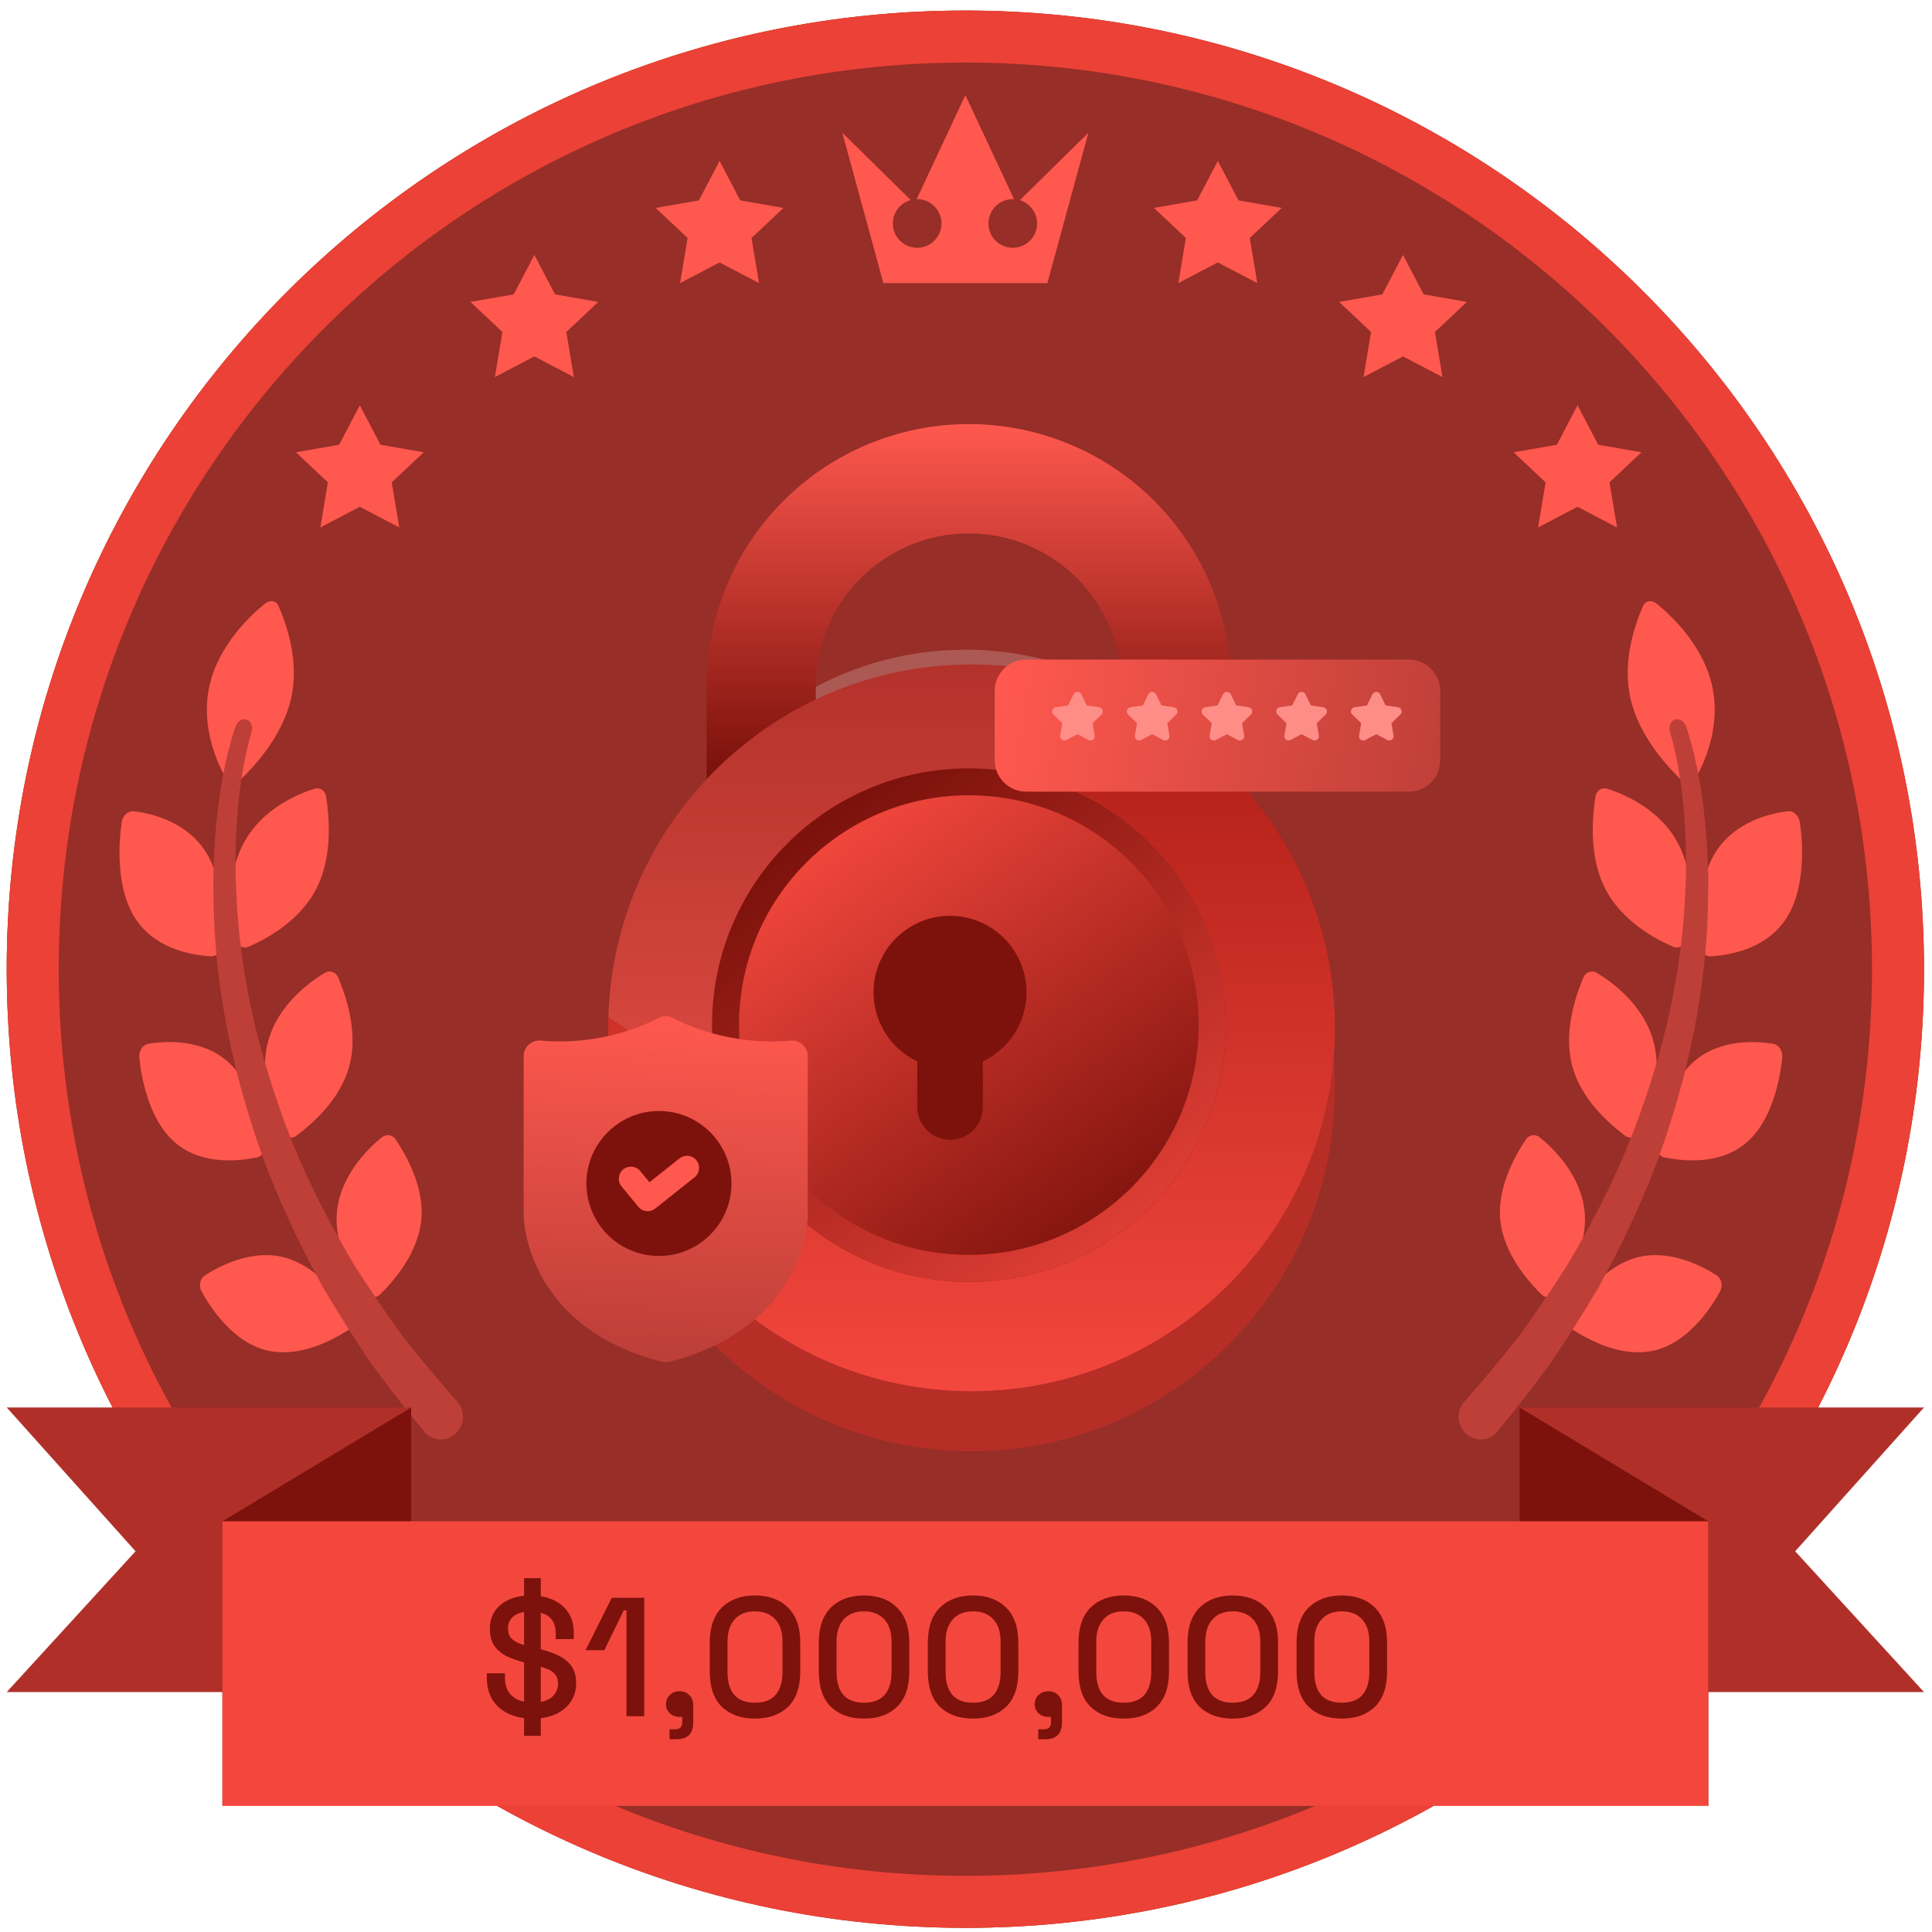 <svg width="157" height="157" viewBox="0 0 157 157" fill="none" xmlns="http://www.w3.org/2000/svg">
<rect x="2.073" y="2.385" width="152.749" height="152.749" rx="76.375" fill="black"/>
<rect x="2.073" y="2.385" width="152.749" height="152.749" rx="76.375" stroke="#E8BD4F" stroke-width="3.055"/>
<path d="M78.448 156.662C121.472 156.662 156.35 121.784 156.35 78.76C156.35 35.735 121.472 0.857 78.448 0.857C35.424 0.857 0.546 35.735 0.546 78.76C0.546 121.784 35.424 156.662 78.448 156.662Z" fill="#972E28"/>
<g filter="url(#filter0_f_1_3384)">
<circle cx="78.448" cy="78.76" r="25.967" fill="white" fill-opacity="0.2"/>
</g>
<path d="M100.042 55.774C100.042 50.122 97.796 44.701 93.8 40.704C89.803 36.708 84.382 34.462 78.73 34.462C73.078 34.462 67.657 36.708 63.66 40.704C59.663 44.701 57.418 50.122 57.418 55.774V64.21H66.298V55.774H66.303C66.303 52.479 67.612 49.318 69.943 46.987C72.273 44.657 75.434 43.347 78.73 43.347C82.026 43.347 85.186 44.657 87.517 46.987C89.847 49.318 91.157 52.479 91.157 55.774H91.162V64.21H100.042V55.774Z" fill="url(#paint0_linear_1_3384)"/>
<path d="M78.952 117.935C95.259 117.935 108.478 104.715 108.478 88.409C108.478 72.102 95.259 58.882 78.952 58.882C62.645 58.882 49.426 72.102 49.426 88.409C49.426 104.715 62.645 117.935 78.952 117.935Z" fill="#B62E26"/>
<path d="M78.952 113.051C95.259 113.051 108.478 99.831 108.478 83.525C108.478 67.218 95.259 53.998 78.952 53.998C62.645 53.998 49.426 67.218 49.426 83.525C49.426 99.831 62.645 113.051 78.952 113.051Z" fill="url(#paint1_linear_1_3384)"/>
<path fill-rule="evenodd" clip-rule="evenodd" d="M84.946 64.432C84.946 76.816 74.907 86.855 62.524 86.855C57.64 86.855 53.121 85.293 49.439 82.642C49.905 66.744 62.94 53.998 78.952 53.998C80.147 53.998 81.326 54.069 82.484 54.207C84.058 57.273 84.946 60.749 84.946 64.432Z" fill="white" fill-opacity="0.1"/>
<circle cx="78.73" cy="83.302" r="20.868" fill="url(#paint2_linear_1_3384)"/>
<g filter="url(#filter1_i_1_3384)">
<path d="M81.394 86.256C83.494 85.259 84.946 83.118 84.946 80.638C84.946 77.205 82.163 74.422 78.73 74.422C75.297 74.422 72.514 77.205 72.514 80.638C72.514 83.118 73.966 85.258 76.066 86.256V89.963C76.066 91.434 77.258 92.626 78.73 92.626C80.201 92.626 81.394 91.434 81.394 89.963V86.256Z" fill="#7D120C"/>
</g>
<path d="M99.598 83.302C99.598 94.828 90.255 104.171 78.73 104.171C67.205 104.171 57.862 94.828 57.862 83.302C57.862 71.777 67.205 62.434 78.73 62.434C90.255 62.434 99.598 71.777 99.598 83.302ZM60.055 83.302C60.055 93.616 68.416 101.977 78.73 101.977C89.044 101.977 97.405 93.616 97.405 83.302C97.405 72.989 89.044 64.628 78.73 64.628C68.416 64.628 60.055 72.989 60.055 83.302Z" fill="url(#paint3_linear_1_3384)"/>
<path d="M156.35 78.76C156.35 121.784 121.472 156.662 78.448 156.662C35.424 156.662 0.546 121.784 0.546 78.76C0.546 35.735 35.424 0.857 78.448 0.857C121.472 0.857 156.35 35.735 156.35 78.76ZM4.773 78.76C4.773 119.449 37.758 152.435 78.448 152.435C119.138 152.435 152.123 119.449 152.123 78.76C152.123 38.07 119.138 5.084 78.448 5.084C37.758 5.084 4.773 38.07 4.773 78.76Z" fill="#EB4136"/>
<path d="M141.821 92.935C144.01 91.15 144.672 87.632 144.829 85.932C144.877 85.401 144.553 84.909 144.115 84.825C142.701 84.579 139.715 84.423 137.63 86.286C135.538 88.158 134.854 91.427 134.602 92.998C134.533 93.49 134.825 93.96 135.256 94.057C136.651 94.33 139.624 94.727 141.821 92.935ZM134.476 109.734C137.163 109.091 139.032 106.332 139.788 104.918C140.023 104.475 139.897 103.907 139.508 103.648C138.253 102.825 135.496 101.432 132.849 102.236C130.189 103.043 128.405 105.654 127.612 106.923C127.495 107.114 127.457 107.342 127.504 107.56C127.551 107.779 127.679 107.97 127.864 108.097C129.094 108.864 131.777 110.377 134.476 109.734ZM127.753 86.592C127.017 83.781 128.09 80.817 128.679 79.416C128.87 78.987 129.346 78.82 129.742 79.05C131.009 79.796 133.588 81.679 134.372 84.656C135.17 87.651 133.892 90.698 133.169 92.034C132.936 92.453 132.457 92.566 132.076 92.299C130.884 91.41 128.5 89.417 127.753 86.592ZM145.06 74.778C146.738 72.353 146.525 68.6 146.265 66.836C146.184 66.285 145.756 65.878 145.316 65.921C143.9 66.078 141.022 66.747 139.453 69.196C137.882 71.654 138.012 75.143 138.131 76.812C138.177 77.332 138.569 77.731 139.011 77.714C140.418 77.623 143.378 77.213 145.06 74.778ZM130.455 72.237C129.074 69.564 129.415 66.294 129.649 64.729C129.728 64.246 130.144 63.961 130.586 64.091C131.989 64.526 134.911 65.759 136.381 68.571C137.857 71.399 137.353 74.838 136.971 76.389C136.844 76.874 136.402 77.119 135.979 76.943C134.615 76.351 131.844 74.925 130.455 72.237ZM121.917 99.154C121.653 96.41 123.19 93.804 124.006 92.586C124.064 92.498 124.141 92.423 124.23 92.366C124.319 92.309 124.419 92.272 124.523 92.256C124.627 92.24 124.734 92.246 124.836 92.273C124.938 92.301 125.033 92.349 125.115 92.415C126.245 93.32 128.479 95.514 128.767 98.437C129.061 101.376 127.309 104.007 126.383 105.133C126.317 105.215 126.234 105.282 126.14 105.33C126.045 105.378 125.942 105.406 125.837 105.412C125.731 105.418 125.626 105.402 125.527 105.365C125.428 105.327 125.338 105.27 125.263 105.196C124.23 104.165 122.197 101.913 121.917 99.154ZM139.138 55.755C139.862 59.053 138.498 62.025 137.755 63.315C137.515 63.718 137.039 63.762 136.667 63.424C135.52 62.31 133.202 59.866 132.492 56.738C131.803 53.645 132.911 50.648 133.516 49.242C133.713 48.816 134.18 48.723 134.591 49.032C135.868 50.054 138.423 52.494 139.138 55.755Z" fill="#FF584E"/>
<path d="M137.028 59.06C137.932 61.848 138.367 64.559 138.61 67.315C138.745 68.687 138.782 70.047 138.824 71.413C138.808 72.767 138.796 74.127 138.721 75.466C138.419 80.84 137.37 86.015 135.842 90.893C134.352 95.803 132.254 100.344 129.899 104.625C128.67 106.7 127.381 108.739 126.035 110.74C124.64 112.644 123.191 114.506 121.689 116.326C121.539 116.51 121.354 116.662 121.144 116.772C120.934 116.883 120.703 116.949 120.467 116.968C120.231 116.987 119.993 116.958 119.768 116.883C119.543 116.807 119.336 116.687 119.159 116.529C118.79 116.203 118.565 115.744 118.534 115.253C118.503 114.761 118.668 114.278 118.992 113.907L119.042 113.851C120.535 112.16 121.995 110.41 123.417 108.604C124.78 106.72 126.089 104.797 127.342 102.839C129.742 98.8 131.924 94.492 133.508 89.828C135.139 85.191 136.318 80.249 136.778 75.109C136.898 73.826 136.946 72.528 137.008 71.227C136.999 69.925 137.023 68.614 136.933 67.301C136.801 64.695 136.438 61.98 135.729 59.532C135.72 59.505 135.714 59.479 135.705 59.453C135.579 59.01 135.768 58.571 136.137 58.469C136.493 58.37 136.89 58.633 137.028 59.06Z" fill="#BD3F38"/>
<path d="M14.331 92.935C12.142 91.15 11.48 87.632 11.324 85.932C11.275 85.401 11.599 84.909 12.037 84.825C13.451 84.579 16.438 84.423 18.523 86.286C20.614 88.158 21.299 91.427 21.55 92.998C21.619 93.49 21.327 93.96 20.896 94.057C19.501 94.33 16.528 94.727 14.331 92.935ZM21.677 109.734C18.989 109.091 17.12 106.332 16.364 104.918C16.13 104.475 16.256 103.907 16.644 103.648C17.899 102.825 20.657 101.432 23.304 102.236C25.963 103.043 27.747 105.654 28.541 106.923C28.781 107.327 28.669 107.846 28.289 108.097C27.058 108.865 24.376 110.378 21.677 109.734ZM28.399 86.592C29.135 83.781 28.062 80.817 27.474 79.416C27.283 78.987 26.806 78.82 26.41 79.05C25.143 79.796 22.564 81.679 21.78 84.656C20.983 87.651 22.26 90.698 22.983 92.034C23.216 92.453 23.695 92.566 24.076 92.299C25.268 91.41 27.653 89.417 28.399 86.592ZM11.092 74.778C9.414 72.353 9.628 68.6 9.887 66.836C9.968 66.285 10.396 65.878 10.836 65.921C12.252 66.078 15.13 66.747 16.699 69.196C18.27 71.654 18.141 75.143 18.021 76.812C17.975 77.332 17.583 77.731 17.141 77.714C15.734 77.623 12.775 77.214 11.092 74.778ZM25.698 72.237C27.078 69.564 26.737 66.294 26.503 64.729C26.424 64.246 26.008 63.961 25.566 64.091C24.163 64.526 21.241 65.759 19.772 68.571C18.295 71.399 18.799 74.838 19.181 76.389C19.308 76.874 19.75 77.119 20.173 76.943C21.538 76.351 24.308 74.925 25.698 72.237ZM34.235 99.155C34.499 96.41 32.962 93.804 32.146 92.586C32.088 92.498 32.012 92.423 31.923 92.366C31.834 92.31 31.734 92.272 31.629 92.256C31.525 92.24 31.418 92.246 31.316 92.273C31.214 92.301 31.119 92.349 31.037 92.415C29.907 93.32 27.673 95.514 27.385 98.437C27.092 101.376 28.843 104.007 29.769 105.133C29.836 105.215 29.919 105.282 30.013 105.33C30.107 105.378 30.21 105.406 30.315 105.412C30.421 105.418 30.526 105.402 30.625 105.365C30.724 105.327 30.814 105.27 30.889 105.196C31.922 104.165 33.956 101.913 34.235 99.155ZM17.014 55.754C16.29 59.052 17.654 62.023 18.398 63.314C18.638 63.717 19.113 63.761 19.485 63.423C20.632 62.309 22.95 59.865 23.66 56.737C24.349 53.644 23.242 50.647 22.636 49.241C22.439 48.815 21.972 48.722 21.561 49.031C20.285 50.053 17.729 52.493 17.014 55.754Z" fill="#FF584E"/>
<path d="M19.124 59.06C18.22 61.848 17.785 64.559 17.542 67.315C17.407 68.687 17.37 70.047 17.328 71.414C17.344 72.767 17.356 74.127 17.431 75.466C17.733 80.84 18.782 86.015 20.31 90.893C21.8 95.803 23.898 100.344 26.253 104.625C27.493 106.721 28.785 108.759 30.118 110.74C31.512 112.644 32.961 114.506 34.464 116.326C34.613 116.51 34.799 116.662 35.009 116.772C35.219 116.883 35.449 116.95 35.685 116.968C35.922 116.987 36.16 116.958 36.384 116.883C36.609 116.807 36.816 116.687 36.993 116.529C37.362 116.203 37.587 115.744 37.618 115.253C37.65 114.761 37.485 114.278 37.16 113.908L37.111 113.851C35.617 112.16 34.157 110.41 32.735 108.604C31.372 106.72 30.064 104.798 28.81 102.839C26.41 98.8 24.228 94.492 22.644 89.828C21.013 85.191 19.835 80.249 19.374 75.109C19.254 73.826 19.207 72.528 19.145 71.227C19.154 69.925 19.129 68.614 19.22 67.301C19.351 64.695 19.715 61.98 20.423 59.532C20.432 59.505 20.438 59.479 20.447 59.453C20.573 59.01 20.384 58.571 20.015 58.469C19.66 58.37 19.263 58.633 19.124 59.06Z" fill="#BD3F38"/>
<path d="M61.07 19.34L61.681 23.006L58.473 21.326L55.265 23.006L55.876 19.34L53.279 16.896L56.793 16.285L58.473 13.077L60.153 16.285L63.666 16.896L61.07 19.34Z" fill="#FF584E"/>
<path d="M46.021 26.977L46.632 30.643L43.424 28.963L40.216 30.643L40.827 26.977L38.23 24.534L41.744 23.922L43.424 20.715L45.104 23.922L48.617 24.534L46.021 26.977Z" fill="#FF584E"/>
<path d="M31.836 39.197L32.447 42.864L29.239 41.183L26.032 42.864L26.643 39.197L24.046 36.754L27.559 36.142L29.239 32.935L30.92 36.142L34.433 36.754L31.836 39.197Z" fill="#FF584E"/>
<path d="M96.367 19.34L95.756 23.006L98.964 21.326L102.171 23.006L101.56 19.34L104.157 16.896L100.644 16.285L98.964 13.077L97.283 16.285L93.77 16.896L96.367 19.34Z" fill="#FF584E"/>
<path d="M111.416 26.977L110.805 30.643L114.013 28.963L117.22 30.643L116.609 26.977L119.206 24.534L115.693 23.922L114.013 20.715L112.332 23.922L108.819 24.534L111.416 26.977Z" fill="#FF584E"/>
<path d="M125.6 39.197L124.989 42.864L128.197 41.183L131.405 42.864L130.794 39.197L133.391 36.754L129.877 36.142L128.197 32.935L126.517 36.142L123.004 36.754L125.6 39.197Z" fill="#FF584E"/>
<path d="M0.546 137.503L11.014 126.061L0.546 114.375H33.411V137.503H0.546Z" fill="#B03029"/>
<path d="M18.074 146.753V123.626L33.411 114.375V137.503L18.074 146.753Z" fill="#7D120C"/>
<path d="M156.35 137.503L145.882 126.061L156.35 114.375H123.485V137.503H156.35Z" fill="#B03029"/>
<path d="M138.822 146.753V123.626L123.485 114.375V137.503L138.822 146.753Z" fill="#7D120C"/>
<path d="M138.822 123.626H18.074V146.753H138.822V123.626Z" fill="#F3473D"/>
<path d="M43.274 139.659C42.55 139.659 41.908 139.531 41.349 139.274C40.79 139.017 40.35 138.642 40.029 138.147C39.718 137.643 39.562 137.033 39.562 136.318V135.975H41.033V136.318C41.033 136.996 41.234 137.505 41.638 137.844C42.05 138.183 42.596 138.353 43.274 138.353C43.961 138.353 44.479 138.211 44.827 137.927C45.175 137.633 45.35 137.258 45.35 136.799C45.35 136.497 45.267 136.249 45.102 136.057C44.946 135.865 44.717 135.713 44.415 135.603C44.112 135.484 43.75 135.374 43.329 135.273L42.82 135.15C42.206 135.003 41.674 134.824 41.225 134.614C40.776 134.394 40.428 134.105 40.181 133.747C39.933 133.39 39.809 132.932 39.809 132.373C39.809 131.804 39.947 131.319 40.222 130.915C40.497 130.512 40.882 130.201 41.377 129.981C41.871 129.761 42.453 129.651 43.123 129.651C43.791 129.651 44.387 129.765 44.91 129.994C45.441 130.224 45.858 130.563 46.161 131.012C46.472 131.461 46.628 132.024 46.628 132.703V133.198H45.157V132.703C45.157 132.29 45.07 131.956 44.896 131.699C44.731 131.442 44.493 131.255 44.181 131.135C43.879 131.016 43.526 130.957 43.123 130.957C42.536 130.957 42.082 131.08 41.761 131.328C41.441 131.566 41.28 131.901 41.28 132.331C41.28 132.625 41.349 132.868 41.486 133.06C41.633 133.243 41.844 133.395 42.119 133.514C42.394 133.633 42.733 133.738 43.136 133.83L43.645 133.954C44.268 134.091 44.818 134.27 45.295 134.49C45.771 134.701 46.142 134.989 46.408 135.356C46.683 135.723 46.821 136.195 46.821 136.772C46.821 137.349 46.674 137.853 46.381 138.284C46.096 138.715 45.689 139.054 45.157 139.301C44.626 139.54 43.998 139.659 43.274 139.659ZM42.586 141.061V128.248H43.947V141.061H42.586ZM50.909 139.466V130.86H50.689L49.108 134.105H47.582L49.713 129.843H52.352V139.466H50.909ZM54.408 141.336V140.525H54.876C55.252 140.525 55.439 140.337 55.439 139.961V139.521H55.233C54.912 139.521 54.647 139.425 54.436 139.233C54.225 139.04 54.12 138.797 54.12 138.504C54.12 138.183 54.225 137.927 54.436 137.734C54.647 137.533 54.912 137.432 55.233 137.432C55.554 137.432 55.815 137.537 56.017 137.748C56.228 137.95 56.333 138.215 56.333 138.545V139.975C56.333 140.882 55.879 141.336 54.972 141.336H54.408ZM61.348 139.659C60.23 139.659 59.336 139.343 58.667 138.71C58.007 138.069 57.677 137.106 57.677 135.823V133.486C57.677 132.231 58.007 131.277 58.667 130.627C59.336 129.976 60.23 129.651 61.348 129.651C62.475 129.651 63.368 129.976 64.028 130.627C64.697 131.277 65.032 132.231 65.032 133.486V135.823C65.032 137.106 64.697 138.069 64.028 138.71C63.368 139.343 62.475 139.659 61.348 139.659ZM61.348 138.367C62.108 138.367 62.672 138.151 63.039 137.72C63.405 137.281 63.589 136.667 63.589 135.878V133.404C63.589 132.616 63.391 132.011 62.997 131.589C62.603 131.158 62.053 130.943 61.348 130.943C60.633 130.943 60.083 131.163 59.698 131.603C59.313 132.034 59.12 132.634 59.12 133.404V135.878C59.12 136.685 59.304 137.303 59.67 137.734C60.046 138.156 60.605 138.367 61.348 138.367ZM70.208 139.659C69.09 139.659 68.197 139.343 67.528 138.71C66.868 138.069 66.538 137.106 66.538 135.823V133.486C66.538 132.231 66.868 131.277 67.528 130.627C68.197 129.976 69.09 129.651 70.208 129.651C71.336 129.651 72.229 129.976 72.889 130.627C73.558 131.277 73.893 132.231 73.893 133.486V135.823C73.893 137.106 73.558 138.069 72.889 138.71C72.229 139.343 71.336 139.659 70.208 139.659ZM70.208 138.367C70.969 138.367 71.533 138.151 71.899 137.72C72.266 137.281 72.449 136.667 72.449 135.878V133.404C72.449 132.616 72.252 132.011 71.858 131.589C71.464 131.158 70.914 130.943 70.208 130.943C69.493 130.943 68.944 131.163 68.559 131.603C68.174 132.034 67.981 132.634 67.981 133.404V135.878C67.981 136.685 68.165 137.303 68.531 137.734C68.907 138.156 69.466 138.367 70.208 138.367ZM79.069 139.659C77.951 139.659 77.057 139.343 76.388 138.71C75.728 138.069 75.398 137.106 75.398 135.823V133.486C75.398 132.231 75.728 131.277 76.388 130.627C77.057 129.976 77.951 129.651 79.069 129.651C80.196 129.651 81.09 129.976 81.75 130.627C82.419 131.277 82.753 132.231 82.753 133.486V135.823C82.753 137.106 82.419 138.069 81.75 138.71C81.09 139.343 80.196 139.659 79.069 139.659ZM79.069 138.367C79.83 138.367 80.393 138.151 80.76 137.72C81.126 137.281 81.31 136.667 81.31 135.878V133.404C81.31 132.616 81.113 132.011 80.719 131.589C80.325 131.158 79.775 130.943 79.069 130.943C78.354 130.943 77.804 131.163 77.419 131.603C77.034 132.034 76.842 132.634 76.842 133.404V135.878C76.842 136.685 77.025 137.303 77.392 137.734C77.767 138.156 78.327 138.367 79.069 138.367ZM84.374 141.336V140.525H84.841C85.217 140.525 85.405 140.337 85.405 139.961V139.521H85.198C84.878 139.521 84.612 139.425 84.401 139.233C84.19 139.04 84.085 138.797 84.085 138.504C84.085 138.183 84.19 137.927 84.401 137.734C84.612 137.533 84.878 137.432 85.198 137.432C85.519 137.432 85.78 137.537 85.982 137.748C86.193 137.95 86.298 138.215 86.298 138.545V139.975C86.298 140.882 85.844 141.336 84.937 141.336H84.374ZM91.313 139.659C90.195 139.659 89.301 139.343 88.632 138.71C87.972 138.069 87.642 137.106 87.642 135.823V133.486C87.642 132.231 87.972 131.277 88.632 130.627C89.301 129.976 90.195 129.651 91.313 129.651C92.44 129.651 93.334 129.976 93.993 130.627C94.663 131.277 94.997 132.231 94.997 133.486V135.823C94.997 137.106 94.663 138.069 93.993 138.71C93.334 139.343 92.44 139.659 91.313 139.659ZM91.313 138.367C92.073 138.367 92.637 138.151 93.004 137.72C93.37 137.281 93.554 136.667 93.554 135.878V133.404C93.554 132.616 93.357 132.011 92.963 131.589C92.568 131.158 92.019 130.943 91.313 130.943C90.598 130.943 90.048 131.163 89.663 131.603C89.278 132.034 89.086 132.634 89.086 133.404V135.878C89.086 136.685 89.269 137.303 89.636 137.734C90.011 138.156 90.57 138.367 91.313 138.367ZM100.173 139.659C99.055 139.659 98.162 139.343 97.493 138.71C96.833 138.069 96.503 137.106 96.503 135.823V133.486C96.503 132.231 96.833 131.277 97.493 130.627C98.162 129.976 99.055 129.651 100.173 129.651C101.301 129.651 102.194 129.976 102.854 130.627C103.523 131.277 103.858 132.231 103.858 133.486V135.823C103.858 137.106 103.523 138.069 102.854 138.71C102.194 139.343 101.301 139.659 100.173 139.659ZM100.173 138.367C100.934 138.367 101.498 138.151 101.864 137.72C102.231 137.281 102.414 136.667 102.414 135.878V133.404C102.414 132.616 102.217 132.011 101.823 131.589C101.429 131.158 100.879 130.943 100.173 130.943C99.459 130.943 98.909 131.163 98.524 131.603C98.139 132.034 97.946 132.634 97.946 133.404V135.878C97.946 136.685 98.13 137.303 98.496 137.734C98.872 138.156 99.431 138.367 100.173 138.367ZM109.034 139.659C107.916 139.659 107.022 139.343 106.353 138.71C105.693 138.069 105.364 137.106 105.364 135.823V133.486C105.364 132.231 105.693 131.277 106.353 130.627C107.022 129.976 107.916 129.651 109.034 129.651C110.161 129.651 111.055 129.976 111.715 130.627C112.384 131.277 112.718 132.231 112.718 133.486V135.823C112.718 137.106 112.384 138.069 111.715 138.71C111.055 139.343 110.161 139.659 109.034 139.659ZM109.034 138.367C109.795 138.367 110.358 138.151 110.725 137.72C111.092 137.281 111.275 136.667 111.275 135.878V133.404C111.275 132.616 111.078 132.011 110.684 131.589C110.29 131.158 109.74 130.943 109.034 130.943C108.319 130.943 107.769 131.163 107.384 131.603C106.999 132.034 106.807 132.634 106.807 133.404V135.878C106.807 136.685 106.99 137.303 107.357 137.734C107.733 138.156 108.292 138.367 109.034 138.367Z" fill="#7D120C"/>
<g filter="url(#filter2_d_1_3384)">
<path d="M117.802 55.385V61.014C117.802 62.424 116.659 63.567 115.249 63.567H84.15C82.74 63.567 81.597 62.424 81.597 61.014V55.385C81.597 53.975 82.74 52.832 84.15 52.832H115.249C116.659 52.832 117.802 53.975 117.802 55.385Z" fill="url(#paint4_linear_1_3384)"/>
</g>
<path d="M87.867 56.417L88.316 57.327L89.32 57.473C89.603 57.514 89.717 57.862 89.512 58.062L88.785 58.77L88.956 59.77C89.005 60.053 88.709 60.268 88.455 60.135L87.557 59.662L86.659 60.135C86.405 60.268 86.109 60.053 86.157 59.77L86.329 58.77L85.602 58.062C85.397 57.862 85.51 57.514 85.794 57.473L86.798 57.327L87.247 56.417C87.374 56.16 87.74 56.16 87.867 56.417Z" fill="#FF8D87"/>
<path d="M93.938 56.417L94.387 57.327L95.392 57.473C95.675 57.514 95.788 57.862 95.583 58.062L94.856 58.77L95.028 59.77C95.076 60.053 94.78 60.268 94.527 60.135L93.628 59.662L92.73 60.135C92.477 60.268 92.18 60.053 92.229 59.77L92.4 58.77L91.674 58.062C91.469 57.862 91.582 57.514 91.865 57.473L92.87 57.327L93.319 56.417C93.445 56.16 93.811 56.16 93.938 56.417Z" fill="#FF8D87"/>
<path d="M100.01 56.417L100.459 57.327L101.463 57.473C101.746 57.514 101.86 57.862 101.655 58.062L100.928 58.77L101.099 59.77C101.148 60.053 100.852 60.268 100.598 60.135L99.7 59.662L98.802 60.135C98.548 60.268 98.252 60.053 98.3 59.77L98.472 58.77L97.745 58.062C97.54 57.862 97.653 57.514 97.937 57.473L98.941 57.327L99.39 56.417C99.517 56.16 99.883 56.16 100.01 56.417Z" fill="#FF8D87"/>
<path d="M106.081 56.417L106.53 57.327L107.535 57.473C107.818 57.514 107.931 57.862 107.726 58.062L106.999 58.77L107.171 59.77C107.219 60.053 106.923 60.268 106.67 60.135L105.771 59.662L104.873 60.135C104.62 60.268 104.323 60.053 104.372 59.77L104.543 58.77L103.817 58.062C103.612 57.862 103.725 57.514 104.008 57.473L105.012 57.327L105.462 56.417C105.588 56.16 105.954 56.16 106.081 56.417Z" fill="#FF8D87"/>
<path d="M112.152 56.417L112.602 57.327L113.606 57.473C113.889 57.514 114.002 57.862 113.797 58.062L113.071 58.77L113.242 59.77C113.291 60.053 112.994 60.268 112.741 60.135L111.843 59.662L110.944 60.135C110.691 60.268 110.395 60.053 110.443 59.77L110.615 58.77L109.888 58.062C109.683 57.862 109.796 57.514 110.08 57.473L111.084 57.327L111.533 56.417C111.66 56.16 112.026 56.16 112.152 56.417Z" fill="#FF8D87"/>
<g filter="url(#filter3_d_1_3384)">
<path d="M64.879 86.593V99.574C64.879 99.665 64.757 108.58 53.655 111.423C53.551 111.45 53.443 111.464 53.334 111.464C53.225 111.464 53.117 111.45 53.008 111.423C41.906 108.58 41.788 99.665 41.788 99.574V86.593C41.788 85.836 42.44 85.259 43.174 85.325C48.027 85.764 51.722 84.03 52.736 83.492C53.112 83.292 53.556 83.292 53.927 83.492C54.946 84.03 58.636 85.764 63.489 85.325C63.843 85.294 64.2 85.411 64.463 85.656C64.726 85.896 64.879 86.235 64.879 86.593Z" fill="url(#paint5_linear_1_3384)"/>
</g>
<path d="M59.441 96.172C59.441 99.426 56.803 102.065 53.548 102.065C50.294 102.065 47.655 99.426 47.655 96.172C47.655 92.924 50.294 90.285 53.548 90.285C56.803 90.285 59.441 92.924 59.441 96.172Z" fill="#7D120C"/>
<path d="M51.874 98.069L50.51 96.412C50.165 95.994 50.225 95.375 50.644 95.03C51.063 94.685 51.681 94.745 52.027 95.164L52.777 96.075L55.217 94.136C55.642 93.798 56.26 93.87 56.597 94.294C56.935 94.719 56.864 95.337 56.439 95.674L53.243 98.214C52.823 98.548 52.213 98.482 51.874 98.069Z" fill="#FF584E"/>
<path d="M82.874 16.269C83.685 16.515 84.277 17.268 84.277 18.16C84.277 19.252 83.392 20.136 82.3 20.136C81.209 20.136 80.325 19.252 80.325 18.16C80.325 17.069 81.209 16.183 82.3 16.183C82.337 16.183 82.372 16.188 82.407 16.19L78.449 7.731L74.49 16.186C74.504 16.186 74.519 16.183 74.531 16.183C75.623 16.183 76.507 17.069 76.507 18.16C76.507 19.252 75.623 20.136 74.531 20.136C73.44 20.136 72.555 19.252 72.555 18.16C72.555 17.25 73.171 16.486 74.01 16.257L68.449 10.786L71.785 23.006H85.113L88.447 10.786L82.874 16.269Z" fill="#FF584E"/>
<defs>
<filter id="filter0_f_1_3384" x="15.821" y="16.132" width="125.255" height="125.255" filterUnits="userSpaceOnUse" color-interpolation-filters="sRGB">
<feFlood flood-opacity="0" result="BackgroundImageFix"/>
<feBlend mode="normal" in="SourceGraphic" in2="BackgroundImageFix" result="shape"/>
<feGaussianBlur stdDeviation="18.33" result="effect1_foregroundBlur_1_3384"/>
</filter>
<filter id="filter1_i_1_3384" x="72.514" y="74.422" width="12.432" height="18.204" filterUnits="userSpaceOnUse" color-interpolation-filters="sRGB">
<feFlood flood-opacity="0" result="BackgroundImageFix"/>
<feBlend mode="normal" in="SourceGraphic" in2="BackgroundImageFix" result="shape"/>
<feColorMatrix in="SourceAlpha" type="matrix" values="0 0 0 0 0 0 0 0 0 0 0 0 0 0 0 0 0 0 127 0" result="hardAlpha"/>
<feOffset dx="-1.527"/>
<feComposite in2="hardAlpha" operator="arithmetic" k2="-1" k3="1"/>
<feColorMatrix type="matrix" values="0 0 0 0 0 0 0 0 0 0 0 0 0 0 0 0 0 0 0.08 0"/>
<feBlend mode="normal" in2="shape" result="effect1_innerShadow_1_3384"/>
</filter>
<filter id="filter2_d_1_3384" x="80.834" y="52.832" width="36.969" height="11.498" filterUnits="userSpaceOnUse" color-interpolation-filters="sRGB">
<feFlood flood-opacity="0" result="BackgroundImageFix"/>
<feColorMatrix in="SourceAlpha" type="matrix" values="0 0 0 0 0 0 0 0 0 0 0 0 0 0 0 0 0 0 127 0" result="hardAlpha"/>
<feOffset dx="-0.764" dy="0.764"/>
<feComposite in2="hardAlpha" operator="out"/>
<feColorMatrix type="matrix" values="0 0 0 0 0 0 0 0 0 0 0 0 0 0 0 0 0 0 0.25 0"/>
<feBlend mode="normal" in2="BackgroundImageFix" result="effect1_dropShadow_1_3384"/>
<feBlend mode="normal" in="SourceGraphic" in2="effect1_dropShadow_1_3384" result="shape"/>
</filter>
<filter id="filter3_d_1_3384" x="41.788" y="82.578" width="23.855" height="28.886" filterUnits="userSpaceOnUse" color-interpolation-filters="sRGB">
<feFlood flood-opacity="0" result="BackgroundImageFix"/>
<feColorMatrix in="SourceAlpha" type="matrix" values="0 0 0 0 0 0 0 0 0 0 0 0 0 0 0 0 0 0 127 0" result="hardAlpha"/>
<feOffset dx="0.764" dy="-0.764"/>
<feComposite in2="hardAlpha" operator="out"/>
<feColorMatrix type="matrix" values="0 0 0 0 0 0 0 0 0 0 0 0 0 0 0 0 0 0 0.25 0"/>
<feBlend mode="normal" in2="BackgroundImageFix" result="effect1_dropShadow_1_3384"/>
<feBlend mode="normal" in="SourceGraphic" in2="effect1_dropShadow_1_3384" result="shape"/>
</filter>
<linearGradient id="paint0_linear_1_3384" x1="78.73" y1="34.462" x2="78.73" y2="62.212" gradientUnits="userSpaceOnUse">
<stop stop-color="#FF584E"/>
<stop offset="1" stop-color="#7D120C"/>
</linearGradient>
<linearGradient id="paint1_linear_1_3384" x1="78.952" y1="53.998" x2="78.952" y2="113.051" gradientUnits="userSpaceOnUse">
<stop stop-color="#AB1C14"/>
<stop offset="1" stop-color="#F3473D"/>
</linearGradient>
<linearGradient id="paint2_linear_1_3384" x1="67.408" y1="67.096" x2="91.606" y2="100.619" gradientUnits="userSpaceOnUse">
<stop stop-color="#F3473D"/>
<stop offset="1" stop-color="#7D120C"/>
</linearGradient>
<linearGradient id="paint3_linear_1_3384" x1="67.408" y1="67.096" x2="91.606" y2="100.619" gradientUnits="userSpaceOnUse">
<stop stop-color="#7D120C"/>
<stop offset="1" stop-color="#DF3E35"/>
</linearGradient>
<linearGradient id="paint4_linear_1_3384" x1="81.503" y1="58.902" x2="118.436" y2="65.709" gradientUnits="userSpaceOnUse">
<stop stop-color="#FF584E"/>
<stop offset="1" stop-color="#BD3F38"/>
</linearGradient>
<linearGradient id="paint5_linear_1_3384" x1="54.008" y1="83.342" x2="52.777" y2="110.782" gradientUnits="userSpaceOnUse">
<stop stop-color="#FF584E"/>
<stop offset="1" stop-color="#BD3F38"/>
</linearGradient>
</defs>
</svg>
